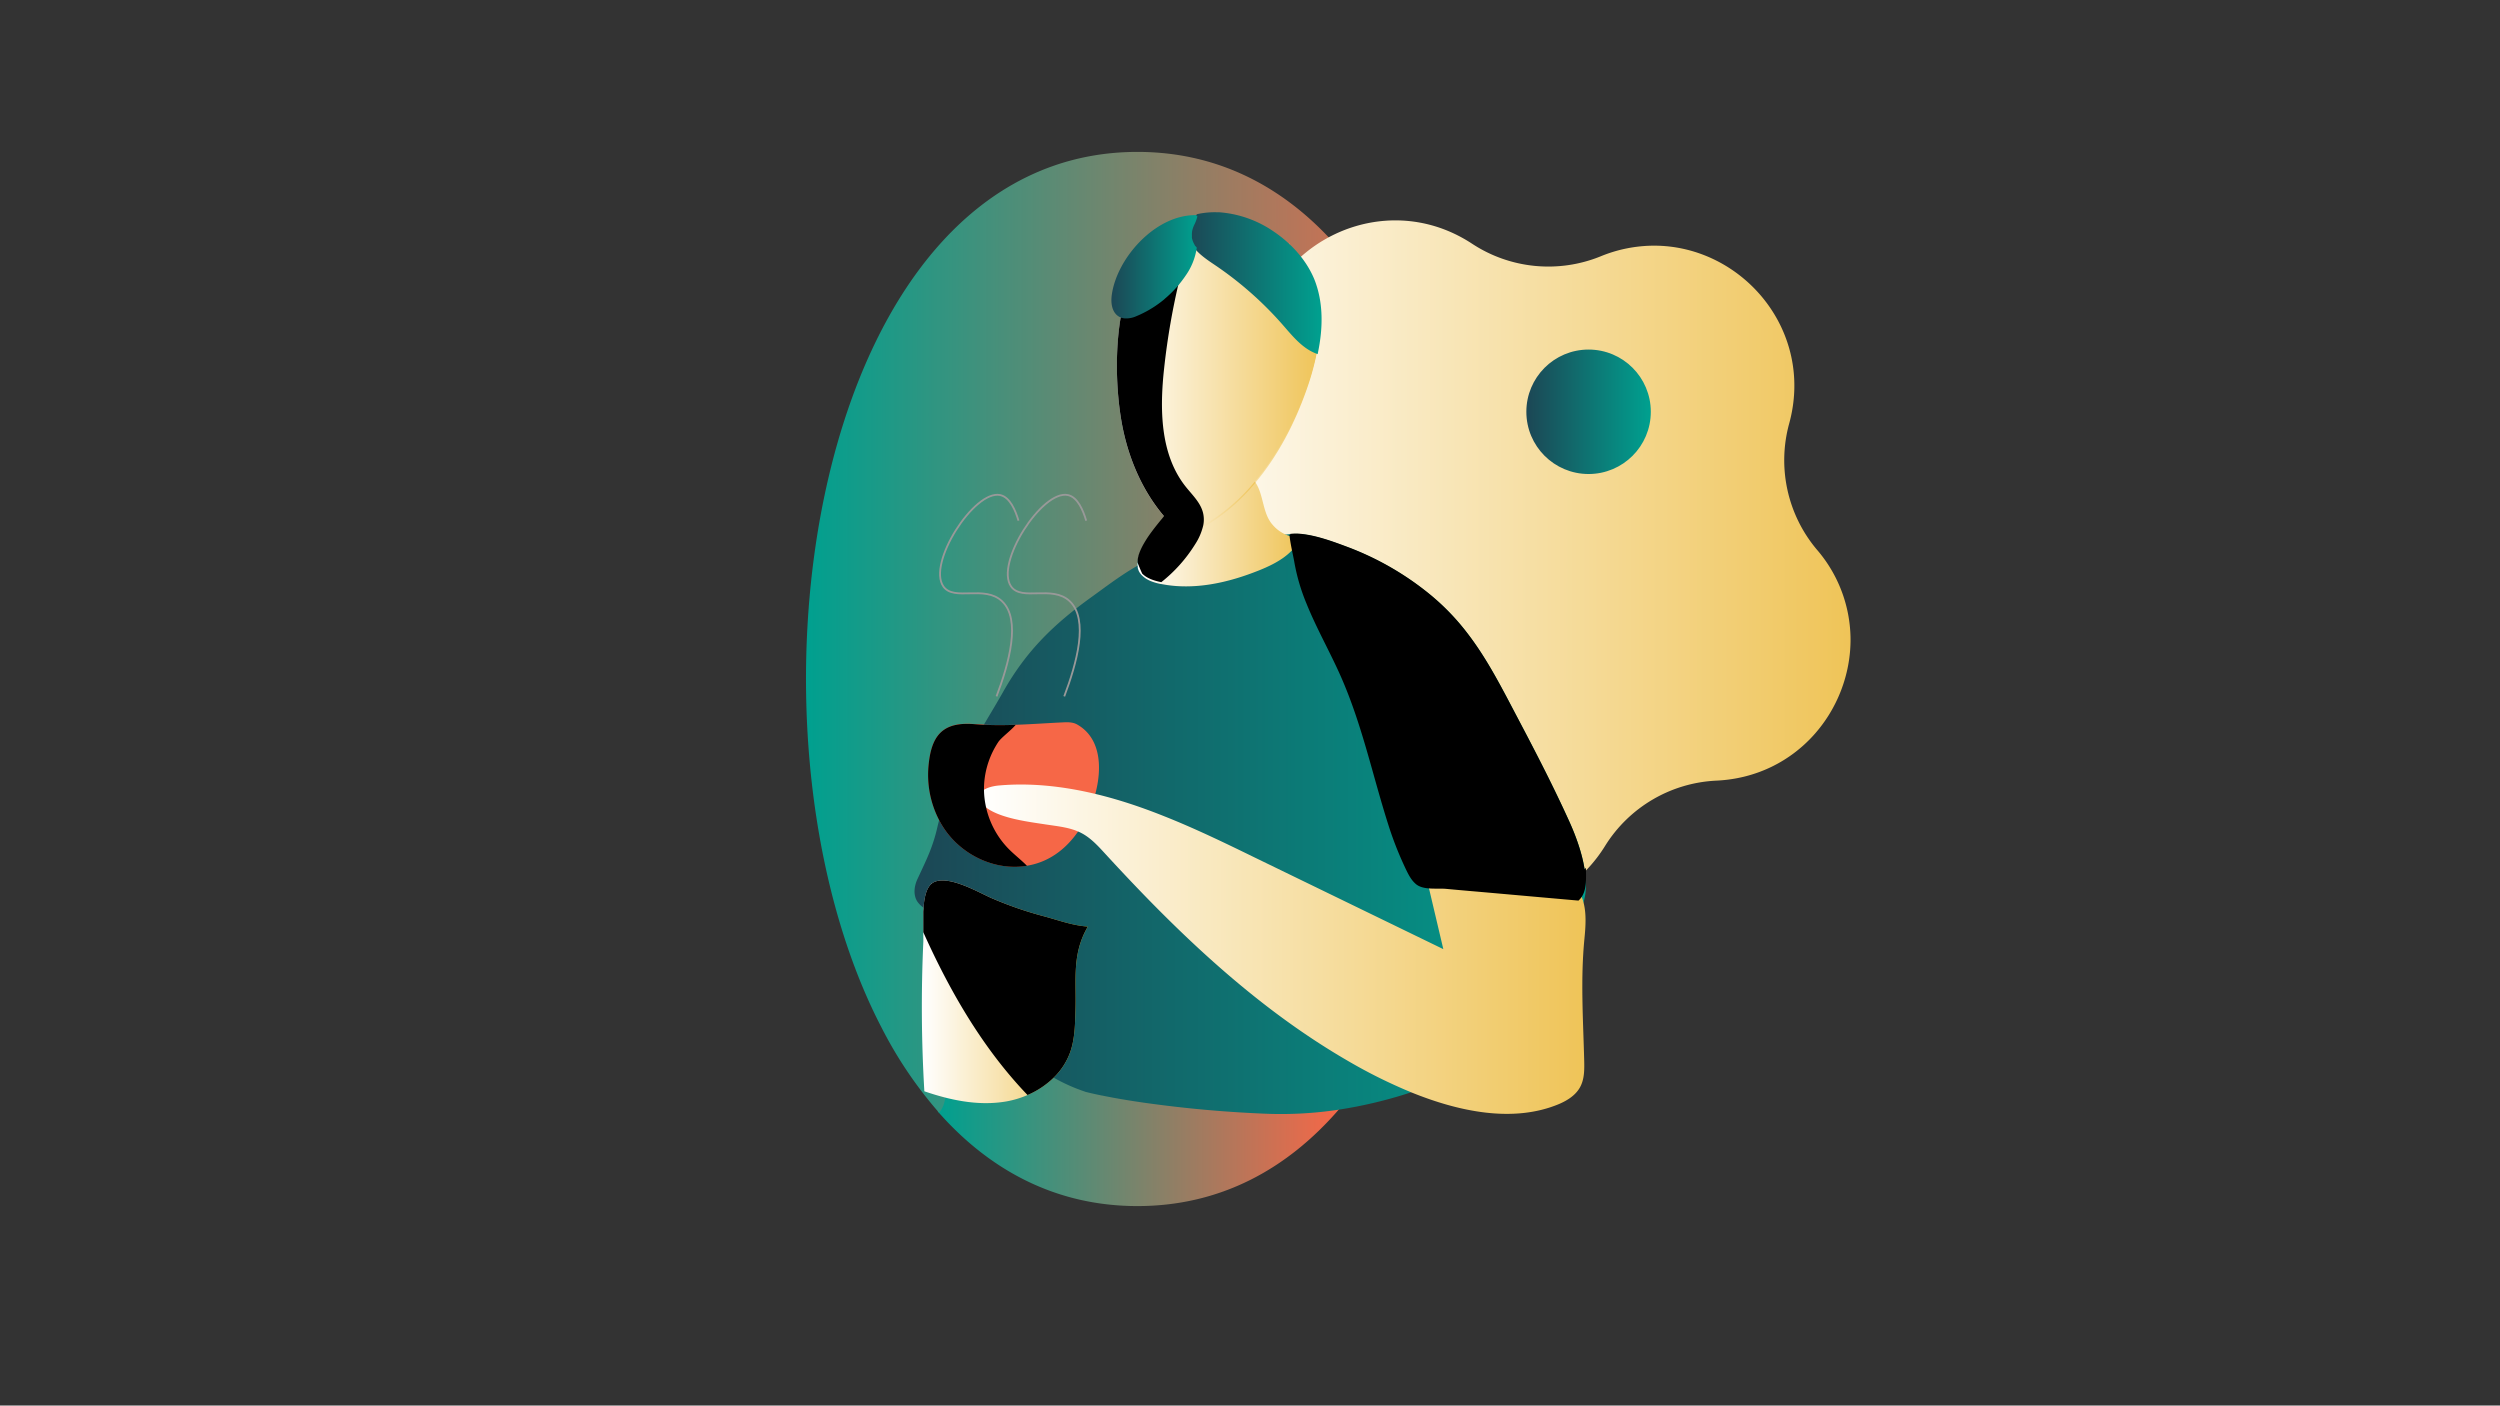 <svg xmlns="http://www.w3.org/2000/svg" xmlns:xlink="http://www.w3.org/1999/xlink" viewBox="0 0 1366 768"><rect x="0" y="0" width="1366" height="768" fill="#333333" stroke="none"/><defs><linearGradient id="linear-gradient" x1="504.19" y1="541.93" x2="593.5" y2="541.93" gradientUnits="userSpaceOnUse"><stop offset="0" stop-color="#00a08f"/><stop offset="1" stop-color="#f66747"/></linearGradient><linearGradient id="linear-gradient-2" x1="503.69" y1="541.93" x2="594.31" y2="541.93" xlink:href="#linear-gradient"/><linearGradient id="linear-gradient-3" x1="513.05" y1="623.35" x2="731.17" y2="623.35" xlink:href="#linear-gradient"/><linearGradient id="linear-gradient-4" x1="512.38" y1="623.28" x2="732.43" y2="623.28" xlink:href="#linear-gradient"/><linearGradient id="linear-gradient-5" x1="440.9" y1="345.38" x2="801.51" y2="345.38" xlink:href="#linear-gradient"/><linearGradient id="linear-gradient-6" x1="440.4" y1="345.51" x2="802.09" y2="345.51" xlink:href="#linear-gradient"/><linearGradient id="linear-gradient-7" x1="621.99" y1="306.18" x2="623.1" y2="306.18" xlink:href="#linear-gradient"/><linearGradient id="linear-gradient-8" x1="621.49" y1="306.13" x2="623.57" y2="306.13" xlink:href="#linear-gradient"/><linearGradient id="linear-gradient-9" x1="507.62" y1="422.03" x2="537.82" y2="422.03" xlink:href="#linear-gradient"/><linearGradient id="linear-gradient-10" x1="507.12" y1="422.46" x2="538.68" y2="422.46" xlink:href="#linear-gradient"/><linearGradient id="linear-gradient-11" x1="629.81" y1="298.46" x2="1010.64" y2="298.46" gradientUnits="userSpaceOnUse"><stop offset="0" stop-color="#fff"/><stop offset="1" stop-color="#efc458"/></linearGradient><linearGradient id="linear-gradient-12" x1="629.26" y1="298.72" x2="1011.14" y2="298.72" xlink:href="#linear-gradient-11"/><linearGradient id="linear-gradient-13" x1="640.49" y1="217.06" x2="720.6" y2="217.06" xlink:href="#linear-gradient-11"/><linearGradient id="linear-gradient-14" x1="639.86" y1="216.94" x2="721.1" y2="216.94" xlink:href="#linear-gradient-11"/><linearGradient id="linear-gradient-15" x1="629.18" y1="395.07" x2="865.46" y2="395.07" xlink:href="#linear-gradient-11"/><linearGradient id="linear-gradient-16" x1="628.68" y1="395.07" x2="865.99" y2="395.07" xlink:href="#linear-gradient-11"/><linearGradient id="linear-gradient-17" x1="500.2" y1="450.15" x2="866.03" y2="450.15" gradientUnits="userSpaceOnUse"><stop offset="0" stop-color="#1c4755"/><stop offset="1" stop-color="#00a08f"/></linearGradient><linearGradient id="linear-gradient-18" x1="499.7" y1="450.15" x2="866.53" y2="450.15" xlink:href="#linear-gradient-17"/><linearGradient id="linear-gradient-19" x1="505.1" y1="534.89" x2="593.5" y2="534.89" xlink:href="#linear-gradient-17"/><linearGradient id="linear-gradient-20" x1="504.58" y1="534.96" x2="594.31" y2="534.96" xlink:href="#linear-gradient-17"/><linearGradient id="linear-gradient-21" x1="622.06" y1="306.26" x2="709.75" y2="306.26" xlink:href="#linear-gradient-17"/><linearGradient id="linear-gradient-22" x1="621.53" y1="306.25" x2="710.54" y2="306.25" xlink:href="#linear-gradient-17"/><linearGradient id="linear-gradient-23" x1="621.99" y1="291.79" x2="709.75" y2="291.79" xlink:href="#linear-gradient-11"/><linearGradient id="linear-gradient-24" x1="621.49" y1="291.63" x2="710.54" y2="291.63" xlink:href="#linear-gradient-11"/><linearGradient id="linear-gradient-25" x1="636.57" y1="274.97" x2="685.36" y2="274.97" xlink:href="#linear-gradient-11"/><linearGradient id="linear-gradient-26" x1="635.93" y1="274.97" x2="685.99" y2="274.97" xlink:href="#linear-gradient-11"/><linearGradient id="linear-gradient-27" x1="610.69" y1="204.03" x2="720.6" y2="204.03" xlink:href="#linear-gradient-11"/><linearGradient id="linear-gradient-28" x1="610.19" y1="204.03" x2="721.1" y2="204.03" xlink:href="#linear-gradient-11"/><linearGradient id="linear-gradient-29" x1="504.19" y1="541.93" x2="593.5" y2="541.93" xlink:href="#linear-gradient-11"/><linearGradient id="linear-gradient-30" x1="503.69" y1="541.93" x2="594.31" y2="541.93" xlink:href="#linear-gradient-11"/><linearGradient id="linear-gradient-31" x1="535.42" y1="518.6" x2="865.85" y2="518.6" xlink:href="#linear-gradient-11"/><linearGradient id="linear-gradient-32" x1="534.92" y1="518.6" x2="866.35" y2="518.6" xlink:href="#linear-gradient-11"/><linearGradient id="linear-gradient-33" x1="649.77" y1="154.63" x2="721.6" y2="154.63" xlink:href="#linear-gradient-17"/><linearGradient id="linear-gradient-34" x1="649.27" y1="154.71" x2="722.1" y2="154.71" xlink:href="#linear-gradient-17"/><linearGradient id="linear-gradient-35" x1="607.78" y1="145.76" x2="653.79" y2="145.76" xlink:href="#linear-gradient-17"/><linearGradient id="linear-gradient-36" x1="607.28" y1="145.76" x2="654.38" y2="145.76" xlink:href="#linear-gradient-17"/><linearGradient id="linear-gradient-37" x1="834.5" y1="225" x2="901.5" y2="225" xlink:href="#linear-gradient-17"/><linearGradient id="linear-gradient-38" x1="834" y1="225" x2="902" y2="225" xlink:href="#linear-gradient-17"/></defs><title>c</title><g style="isolation:isolate"><g id="Layer_12" data-name="Layer 12"><path d="M593.5,506.78c-8.29-.75-15.58-3.53-23.63-5.68a202.73,202.73,0,0,1-28.11-9.76c-3.37-1.46-9-4.5-14.77-6.8-6.17-2.46-12.54-4.07-16.58-2a6,6,0,0,0-1.71,1.31c-2.24,2.43-3.21,6.89-3.6,11.79,0,.57-.08,1.14-.11,1.72s-.05,1-.06,1.47,0,.76,0,1.14,0,.72,0,1.08v.23c0,1.15,0,2.29,0,3.4,0,.48,0,.95,0,1.41l0,1.21c0,.67,0,1.31,0,1.94h0a.75.75,0,0,0,0,.15c0,.42,0,.83,0,1.23,0,1.6,0,3,0,4.15a778.93,778.93,0,0,0,.55,81.15c3.48,1.19,7,2.27,10.59,3.2,11.12,2.88,22.62,4.21,33.86,2.18a51.17,51.17,0,0,0,11.58-3.56,46.57,46.57,0,0,0,14.08-9.53,36,36,0,0,0,8.57-13.31c2.65-7.4,2.69-15.43,2.93-23.28C587.64,535.49,585.17,521.61,593.5,506.78Z" stroke-miterlimit="10" fill="url(#linear-gradient)" stroke="url(#linear-gradient-2)"/><path d="M731.17,605.88C703,638.47,666.45,658.5,621.5,658.5c-44.3,0-80.45-19.46-108.45-51.23,1.93-2.21,2.65-5.19,3.08-8.16,11.12,2.88,22.62,4.21,33.86,2.18a51.17,51.17,0,0,0,11.58-3.56,46.57,46.57,0,0,0,14.08-9.53A95.67,95.67,0,0,0,593,596l.33.09.31.08.11,0,.58.15.24.06.48.12h0l1.79.42c.8.19,1.74.39,2.8.62l2.38.5.12,0c1.39.28,2.94.59,4.64.91l2.18.41.84.15,1.75.31.9.16,1.33.22.45.08,3.35.55q3.46.55,7.4,1.12a663.57,663.57,0,0,0,66.17,6A210,210,0,0,0,731.17,605.88Z" stroke-miterlimit="10" fill="url(#linear-gradient-3)" stroke="url(#linear-gradient-4)"/><path d="M801.51,346.47a127,127,0,0,0-21.14-21.8,159.74,159.74,0,0,0-44.45-25.4c-7.95-3-16.94-6.29-25.45-7.07a27,27,0,0,0-4.58,0l-.53,0-.29,0-1.38.16h0l-1.42.22c-.52-.23-1-.48-1.52-.75l-.73-.43c-.23-.14-.46-.28-.68-.43q-.72-.48-1.41-1c-.22-.17-.44-.35-.65-.54a20.52,20.52,0,0,1-1.89-1.84c-.16-.19-.33-.37-.48-.56-.34-.4-.66-.82-1-1.25l-.09-.13c-.16-.22-.31-.45-.45-.68q-.45-.72-.84-1.47c-3.2-6.25-3.28-14.41-7.17-19.84,12.47-14.81,21.74-32.72,28.17-51.07a140.54,140.54,0,0,0,5.06-17.8c2.85-13.63,3.12-27.63-2.21-40.29-.42-1-.87-2-1.36-2.93-.12-.26-.26-.52-.39-.77s-.4-.77-.61-1.14-.54-.95-.82-1.42-.48-.79-.73-1.18a54.77,54.77,0,0,0-3.26-4.61c-.53-.67-1.07-1.33-1.63-2-.23-.28-.47-.56-.73-.83s-.64-.72-1-1.07-.57-.61-.87-.91a.12.12,0,0,0,0-.05c-.28-.3-.57-.59-.87-.88-1-1-2.11-2-3.21-3-.49-.42-1-.84-1.49-1.24,0,0,0,0-.07-.06-.54-.44-1.08-.87-1.63-1.28s-.94-.72-1.42-1.06l-.43-.31c-.55-.39-1.11-.78-1.67-1.15a59.77,59.77,0,0,0-27.74-10.11,43.58,43.58,0,0,0-12.44.66q-.43.08-.87.18c-.37.08-.75.17-1.12.27v1a14.14,14.14,0,0,0-3.12,6.69,11.12,11.12,0,0,0,.7,5.77c-.8,2.57-1.56,5.16-2.29,7.75h0q-2.55,3.69-4.72,7.57a80.1,80.1,0,0,0-5.84,13.05,59,59,0,0,1-18,11.71,13.06,13.06,0,0,1-5.94,1.17c-3.23,19.3-2.29,39.79.12,54.88,2.79,17.53,9.27,34.74,19.84,48.91,1.22,1.65,2.51,3.26,3.85,4.82-.15.18-.29.37-.43.55l-.34.44-.61.78c-.58.73-1.24,1.54-2,2.42l-.89,1.11-.92,1.17-.94,1.22c-.48.63-1,1.27-1.43,1.92-.73,1-1.45,2-2.13,3.1-.22.32-.42.64-.62,1s-.57.92-.83,1.38c-.41.7-.79,1.41-1.15,2.11-.23.46-.45.92-.65,1.38s-.41.94-.58,1.4a15.18,15.18,0,0,0-1.11,5.24,8.77,8.77,0,0,0,.07,1.15l-1.65.94-1.39.82,0,0-1.84,1.14c-.88.55-1.74,1.1-2.61,1.67-.62.4-1.24.81-1.85,1.24a2.2,2.2,0,0,0-.32.21c-.53.35-1.06.71-1.58,1.08-3.68,2.54-7.28,5.19-10.87,7.8l-3.07,2.23c-20.71,14.9-35.45,29.22-48,51.25-3.58,6.3-7.34,12.51-11,18.74q-2.62-.11-5.28-.33c-7.57-.63-13,.42-16.8,3.23-4.75,3.5-7,9.73-7.88,18.86a53.27,53.27,0,0,0,5.82,29.77c-.17.6-.33,1.21-.48,1.82s-.37,1.49-.54,2.24c-.22,1-.45,1.91-.69,2.83l-.24.9c-.24.9-.5,1.77-.76,2.63l-.21.68q-.18.6-.39,1.2c-.13.41-.27.82-.41,1.22-.49,1.43-1,2.82-1.56,4.2-1.9,4.73-4.1,9.28-6.63,14.7-1.75,3.75-2.37,8.42-.09,11.88a12,12,0,0,0,3.42,3.27c0,.57-.08,1.14-.11,1.72s-.05,1-.06,1.47,0,.76,0,1.14,0,.72,0,1.08v.23c0,1.14,0,2.28,0,3.4,0,.48,0,.95,0,1.41l0,1.21c0,.67,0,1.31,0,1.94h0a.75.75,0,0,0,0,.15c0,.42,0,.83,0,1.23,0,1.6,0,3,0,4.15a778.93,778.93,0,0,0,.55,81.15c3.48,1.19,7,2.27,10.59,3.2-.43,3-1.15,5.95-3.08,8.16a227,227,0,0,1-30.8-45.67C397.07,397.72,443.49,83.5,621.5,83.5,735,83.5,795.05,211.35,801.51,346.47Z" stroke-miterlimit="10" fill="url(#linear-gradient-5)" stroke="url(#linear-gradient-6)"/><path d="M623.1,303a15.3,15.3,0,0,0-1.1,5.26,10.55,10.55,0,0,0,.06,1.13,8.77,8.77,0,0,1-.07-1.15A15.18,15.18,0,0,1,623.1,303Z" stroke-miterlimit="10" fill="url(#linear-gradient-7)" stroke="url(#linear-gradient-8)"/><path d="M537.82,396.52c-9.75,16.41-19.16,32.94-24.14,51.53a53.27,53.27,0,0,1-5.82-29.77c.86-9.13,3.13-15.36,7.88-18.86,3.82-2.81,9.23-3.86,16.8-3.23Q535.19,396.42,537.82,396.52Z" stroke-miterlimit="10" fill="url(#linear-gradient-9)" stroke="url(#linear-gradient-10)"/><path d="M1010.64,349.44c0,38.2-29,74.54-72.85,76.6A76.3,76.3,0,0,0,876.56,462a78.41,78.41,0,0,1-10.51,13.45c-.19.2-.38.4-.59.6-1.38-9.57-5-19.36-8.35-26.7-8.61-19.07-18.22-37.67-28-56.17-9-17-16.8-32.6-27.62-46.7a127,127,0,0,0-21.14-21.8,159.74,159.74,0,0,0-44.45-25.4c-7.95-3-16.94-6.29-25.45-7.07a27.8,27.8,0,0,0-5.4.05c-1,.1-1.9.23-2.84.39a20.15,20.15,0,0,0,3,1.08c.24,1.82.61,3.92,1,5.9-4.71,5.33-11.64,8.81-18.39,11.52-16.86,6.79-35.41,11-53.24,7.47a29.9,29.9,0,0,1-4.78-1.29,74.17,74.17,0,0,1,10.68-30l.64.65a25.35,25.35,0,0,0,2,1.84h0a7.88,7.88,0,0,0,3.65,1.74h0c2.26.34,4.47-.66,6.5-1.71a105.62,105.62,0,0,0,32-26.15c12.47-14.81,21.74-32.72,28.17-51.07a140.54,140.54,0,0,0,5.06-17.8c2.85-13.63,3.12-27.63-2.21-40.29a52.8,52.8,0,0,0-7.17-12c24.09-23.1,62.71-30.16,95-8.92a76.32,76.32,0,0,0,70.67,6.9,76.6,76.6,0,0,1,29-5.79c47.53,0,87.25,45.75,73.33,96.6a76.29,76.29,0,0,0,15.27,69.35A75.08,75.08,0,0,1,1010.64,349.44Z" stroke-miterlimit="10" fill="url(#linear-gradient-11)" stroke="url(#linear-gradient-12)"/><path d="M641.13,288l-.64-.65a76.82,76.82,0,0,1,17.34-19.4,76.33,76.33,0,0,0,28.61-59.55c0-1.84-.07-3.68-.2-5.53S686,198.91,686,197a74.77,74.77,0,0,1,23.18-54.48,52.8,52.8,0,0,1,7.17,12c5.33,12.66,5.06,26.66,2.21,40.29a140.54,140.54,0,0,1-5.06,17.8c-6.43,18.35-15.7,36.26-28.17,51.07a105.62,105.62,0,0,1-32,26.15c-2,1-4.24,2-6.5,1.71h0a7.88,7.88,0,0,1-3.65-1.74h0A25.35,25.35,0,0,1,641.13,288Z" stroke-miterlimit="10" fill="url(#linear-gradient-13)" stroke="url(#linear-gradient-14)"/><path d="M865.46,476a74.15,74.15,0,0,1-19.55,14.1,76.3,76.3,0,0,1-34,7.9,78.41,78.41,0,0,1-18.06-2.11,75.13,75.13,0,0,1-53.51-47.25,76.25,76.25,0,0,0-53.12-47.12c-37-9.14-58.08-41.52-58.08-74.45a76.62,76.62,0,0,1,.63-9.79,29.9,29.9,0,0,0,4.78,1.29c17.83,3.51,36.38-.68,53.24-7.47,6.75-2.71,13.68-6.19,18.39-11.52-.39-2-.76-4.08-1-5.9a20.15,20.15,0,0,1-3-1.08c.94-.16,1.89-.29,2.84-.39a27.8,27.8,0,0,1,5.4-.05c8.51.78,17.5,4.1,25.45,7.07a159.74,159.74,0,0,1,44.45,25.4,127,127,0,0,1,21.14,21.8c10.82,14.1,18.67,29.72,27.62,46.7,9.76,18.5,19.37,37.1,28,56.17C860.42,456.68,864.08,466.47,865.46,476Z" stroke-miterlimit="10" fill="url(#linear-gradient-15)" stroke="url(#linear-gradient-16)"/></g><g id="Layer_5" data-name="Layer 5"><path d="M864.73,493.07a17.56,17.56,0,0,0-5.84-9.42l-.71-.53c-5.15-3.69-12-3.95-18.45-4q-29.82-.17-59.62,1,4.65,19.71,9.29,39.42L685,468.82c-16.07-7.81-32.2-15.64-48.77-22.27-8.45-3.39-17-6.46-25.75-9.05-20.78-6.17-42.88-9.77-64.58-7.86-8.31.74-15.28,5.17-6.36,11.49,8,5.64,22.56,7.38,32,8.83,6.72,1,13.72,1.64,19.72,4.84,5.08,2.7,9.05,7.05,12.93,11.29,9.86,10.76,19.92,21.38,30.26,31.72,31.07,31.09,64.64,59.63,102.59,81.58a278.74,278.74,0,0,0,34.07,16.9,244.84,244.84,0,0,1-40,9.59,210,210,0,0,1-40,2.14A663.57,663.57,0,0,1,625,602q-3.93-.57-7.4-1.12l-3.35-.55-.45-.08-1.33-.22-.9-.16-1.75-.31-.84-.15L606.8,599c-1.7-.32-3.25-.63-4.64-.91l-.12,0-2.38-.5c-1.06-.23-2-.43-2.8-.62l-1.79-.42h0l-.48-.12-.24-.06-.58-.15-.11,0-.31-.08L593,596a95.67,95.67,0,0,1-17.35-7.8,36,36,0,0,0,8.57-13.31c2.65-7.4,2.69-15.43,2.93-23.28.49-16.12-2-30,6.35-44.83-8.29-.75-15.58-3.53-23.63-5.68a202.73,202.73,0,0,1-28.11-9.76c-3.37-1.46-9-4.5-14.77-6.8-6.17-2.46-12.54-4.07-16.58-2a6,6,0,0,0-1.71,1.31c-2.24,2.43-3.21,6.89-3.6,11.79a12,12,0,0,1-3.42-3.27c-2.28-3.46-1.66-8.13.09-11.88,2.53-5.42,4.73-10,6.63-14.7.55-1.38,1.07-2.77,1.56-4.2.14-.4.28-.81.41-1.22s.27-.8.39-1.2l.21-.68c.26-.86.52-1.73.76-2.63l.24-.9c.24-.92.47-1.86.69-2.83.17-.75.35-1.5.54-2.24s.31-1.22.48-1.82c5-18.59,14.39-35.12,24.14-51.53,3.7-6.23,7.46-12.44,11-18.74,12.53-22,27.27-36.35,48-51.25l3.07-2.23c3.59-2.61,7.19-5.26,10.87-7.8.52-.37,1.05-.73,1.58-1.08a2.2,2.2,0,0,1,.32-.21c.61-.42,1.23-.83,1.85-1.24.87-.57,1.73-1.12,2.61-1.67l1.84-1.14,0,0,1.39-.82,1.65-.94c0,.14,0,.28.06.42a.93.93,0,0,0,0,.23c0,.13.05.25.08.37s.09.33.14.49a2.31,2.31,0,0,0,.1.28,5.49,5.49,0,0,0,.48,1.05,4.76,4.76,0,0,0,.32.51,3.46,3.46,0,0,0,.22.31,2.35,2.35,0,0,0,.19.25,9.26,9.26,0,0,0,.8.86,12.78,12.78,0,0,0,3.19,2.25l.4.2.65.29c.35.16.71.3,1.08.43s.78.28,1.18.4.93.28,1.4.4.67.16,1,.24l1,.21h0l.21,0c17.83,3.51,36.38-.68,53.24-7.47,1.15-.46,2.31-.95,3.46-1.46l1.12-.52q2.34-1.07,4.58-2.34c.26-.14.53-.29.79-.46.79-.46,1.57-.95,2.33-1.47.38-.25.75-.51,1.12-.78h0c.36-.27.72-.54,1.07-.82l1-.81.05-.05c.34-.29.68-.59,1-.9s.58-.54.86-.83l.18-.18c.28-.29.55-.59.82-.89s.57-.65.83-1c.14-.16.27-.34.4-.51a22.24,22.24,0,0,0,2.31-3.74c-.39,0-.77,0-1.15-.07s-.66-.06-1-.11c-.5-.07-1-.16-1.49-.27a6.23,6.23,0,0,1-.62-.15,18.5,18.5,0,0,1-1.79-.55L703,293l-.73-.32,1.42-.22h0l1.38-.16.29,0,.53,0a27,27,0,0,1,4.58,0c8.51.78,17.5,4.1,25.45,7.07a159.74,159.74,0,0,1,44.45,25.4,127,127,0,0,1,21.14,21.8c10.82,14.1,18.67,29.72,27.62,46.7,9.76,18.5,19.37,37.1,28,56.17,3.31,7.34,7,17.13,8.35,26.7a53,53,0,0,1,.55,6.21A33.88,33.88,0,0,1,864.73,493.07Z" stroke-miterlimit="10" fill="url(#linear-gradient-17)" stroke="url(#linear-gradient-18)"/><path d="M593.5,506.78c-8.33,14.83-5.86,28.71-6.35,44.83-.24,7.85-.28,15.88-2.93,23.28a36,36,0,0,1-8.57,13.31c-.61-.37-1.21-.75-1.79-1.14-10.91-7.29-5.43-15.16-2.83-26.41a80.45,80.45,0,0,0-.14-36.62c-4.29-1-8.58-2-12.88-3-13-3-11-4-20-8-4.18-1.86-8.25-3.82-12.26-5.87-6.14-3.13-12.15-6.47-18.21-10-.81-.48-1.64-1-2.43-1.5.39-4.9,1.36-9.36,3.6-11.79a6,6,0,0,1,1.71-1.31c4-2,10.41-.44,16.58,2,5.79,2.3,11.4,5.34,14.77,6.8a202.73,202.73,0,0,0,28.11,9.76C577.92,503.25,585.21,506,593.5,506.78Z" stroke-miterlimit="10" fill="url(#linear-gradient-19)" stroke="url(#linear-gradient-20)"/><path d="M702.23,292.64a19.52,19.52,0,0,0,7.52,1.75c-4.14,8.45-13.18,13.24-21.92,16.75-16.86,6.79-35.41,11-53.24,7.47a25.94,25.94,0,0,1-6.91-2.21,12.35,12.35,0,0,1-4-3.11,7.34,7.34,0,0,1-1.63-3.91c1.21-.67,2.43-1.32,3.67-1.93a62.27,62.27,0,0,1,19.56-6.23c13.49-1.8,27-3.41,40.53-5.06C691.46,295.47,696.79,293.58,702.23,292.64Z" stroke-miterlimit="10" fill="url(#linear-gradient-21)" stroke="url(#linear-gradient-22)"/></g><g id="Layer_11" data-name="Layer 11"><path d="M597.87,434.12c-.43,1.58-.92,3.11-1.44,4.57a67.23,67.23,0,0,1-7.52,15c-6.7,9.85-16.25,17.27-28.84,19-.52.08-1.06.15-1.6.2-15.6,1.58-31.58-6.08-40.91-18.67a45.91,45.91,0,0,1-3.88-6.2,53.27,53.27,0,0,1-5.82-29.77c.86-9.13,3.13-15.36,7.88-18.86,3.82-2.81,9.23-3.86,16.8-3.23q2.65.22,5.28.33c5.38.26,10.71.24,16,.07,8.9-.26,17.79-.93,26.85-1.35,2.58-.13,5.31-.21,7.57,1.05C601.6,403.78,601.57,420.75,597.87,434.12Z" fill="#f66747" stroke="#f66747" stroke-miterlimit="10"/></g><g id="Layer_4" data-name="Layer 4"><path d="M709.75,294.39a22.24,22.24,0,0,1-2.31,3.74l-.4.51c-.26.34-.54.67-.83,1s-.54.6-.82.89l-.18.18c-.28.28-.56.56-.86.83s-.66.61-1,.9l-.05.05-1,.81-1.07.82h0c-.37.27-.74.53-1.12.78-.76.52-1.54,1-2.33,1.47l-.79.46q-2.24,1.28-4.58,2.34l-1.12.52c-1.15.51-2.31,1-3.46,1.46-16.86,6.79-35.41,11-53.24,7.47l-.21,0h0l-1-.21c-.34-.08-.67-.15-1-.24s-.94-.25-1.4-.4-.79-.26-1.18-.4-.73-.27-1.08-.43-.71-.31-1.05-.49a12.78,12.78,0,0,1-3.19-2.25,9.26,9.26,0,0,1-.8-.86,5.34,5.34,0,0,1-.41-.56,3.94,3.94,0,0,1-.32-.51,5.49,5.49,0,0,1-.48-1.05c0-.09-.07-.19-.1-.28s-.1-.32-.14-.49-.06-.25-.08-.37a.93.93,0,0,1,0-.23c0-.14,0-.28-.06-.42a8.77,8.77,0,0,1-.07-1.15A15.18,15.18,0,0,1,623.1,303c.17-.46.37-.93.58-1.4s.42-.92.65-1.38c.36-.7.74-1.41,1.15-2.11.27-.46.54-.92.83-1.38s.4-.64.62-1c.68-1.05,1.4-2.09,2.13-3.1l1.43-1.92.94-1.22.92-1.17.89-1.11c.71-.88,1.37-1.69,2-2.42l.61-.78.34-.44c.14-.18.28-.37.43-.55q1.41,1.65,2.91,3.23c.32.34.64.68,1,1l0,0,.64.65a25.35,25.35,0,0,0,2,1.84h0a7.88,7.88,0,0,0,3.65,1.74h0c2.26.34,4.47-.66,6.5-1.71,1.23-.64,2.44-1.3,3.63-2a107,107,0,0,0,28.41-24.16c3.89,5.43,4,13.59,7.17,19.84q.39.75.84,1.47c.14.23.29.46.45.68l.09.13c.3.43.62.85,1,1.25.15.19.31.37.48.56a20.52,20.52,0,0,0,1.89,1.84c.21.19.43.37.65.54q.69.54,1.41,1l.68.43.73.43c.5.27,1,.52,1.52.75l.73.32.75.28a18.5,18.5,0,0,0,1.79.55,6.23,6.23,0,0,0,.62.15c.49.11,1,.2,1.49.27.33.05.66.09,1,.11S709.37,294.38,709.75,294.39Z" stroke-miterlimit="10" fill="url(#linear-gradient-23)" stroke="url(#linear-gradient-24)"/><path d="M685.36,263.7a105.62,105.62,0,0,1-32,26.15c-2,1-4.25,2-6.51,1.71a7.88,7.88,0,0,1-3.65-1.74h0a25.35,25.35,0,0,1-2-1.84q-2.39-2.39-4.56-4.93a92.44,92.44,0,0,1,10.63-11.74c.55-.5,1.11-1,1.68-1.48A53.05,53.05,0,0,1,665,260.12c5.76-2.14,12.72-2.93,17.64.75A12.92,12.92,0,0,1,685.36,263.7Z" stroke-miterlimit="10" fill="url(#linear-gradient-25)" stroke="url(#linear-gradient-26)"/></g><g id="Layer_3" data-name="Layer 3"><path d="M718.59,193.83a140.54,140.54,0,0,1-5.06,17.8c-6.43,18.35-15.7,36.26-28.17,51.07A107,107,0,0,1,657,286.86c-1.19.69-2.4,1.35-3.63,2-2,1-4.24,2-6.5,1.71h0a7.88,7.88,0,0,1-3.65-1.74h0a25.35,25.35,0,0,1-2-1.84l-.64-.65,0,0c-.33-.33-.65-.67-1-1q-1.5-1.57-2.91-3.23c-1.34-1.56-2.63-3.17-3.85-4.82-10.57-14.17-17.05-31.38-19.84-48.91-2.41-15.09-3.35-35.58-.12-54.88a13.06,13.06,0,0,0,5.94-1.17,59,59,0,0,0,18-11.71,59.77,59.77,0,0,0,7.37-8.36c.45-.61.88-1.22,1.3-1.85a34.44,34.44,0,0,0,6-14.87c-.14-.19-.28-.39-.4-.59a13.45,13.45,0,0,1-1.41-2.71,11.12,11.12,0,0,1-.7-5.77,14.14,14.14,0,0,1,3.12-6.69v-1c.37-.1.75-.19,1.12-.27s.58-.13.87-.18a43.58,43.58,0,0,1,12.44-.66,59.77,59.77,0,0,1,27.74,10.11c.56.38,1.12.76,1.67,1.15l.43.31,1.42,1.06c.55.42,1.1.84,1.63,1.28,0,0,0,0,.07.06.5.41,1,.82,1.49,1.24,1.1,1,2.18,1.94,3.21,3,.3.29.59.58.87.88a.12.12,0,0,1,0,.05l.87.91c.33.35.66.7,1,1.07s.49.55.73.83c.56.64,1.1,1.3,1.63,2a54.77,54.77,0,0,1,3.26,4.61c.25.39.49.78.73,1.18s.55.94.82,1.42.41.75.61,1.14.27.51.39.77c.49,1,.94,1.94,1.36,2.93C721.71,166.2,721.44,180.2,718.59,193.83Z" stroke-miterlimit="10" fill="url(#linear-gradient-27)" stroke="url(#linear-gradient-28)"/></g><g id="Layer_7" data-name="Layer 7"><path d="M587.15,551.61c-.24,7.85-.28,15.88-2.93,23.28a36,36,0,0,1-8.57,13.31,46.57,46.57,0,0,1-14.08,9.53A51.17,51.17,0,0,1,550,601.29c-11.24,2-22.74.7-33.86-2.18-3.58-.93-7.11-2-10.59-3.2a778.93,778.93,0,0,1-.55-81.15c.05-1.13,0-2.55,0-4.15,0-.4,0-.81,0-1.23a.75.75,0,0,1,0-.15h0c0-.63,0-1.27,0-1.94l0-1.21c0-.46,0-.93,0-1.41,0-1.11,0-2.25,0-3.4V501c0-.36,0-.72,0-1.08s0-.76,0-1.14,0-1,.06-1.47.07-1.15.11-1.72c.39-4.9,1.36-9.36,3.6-11.79a6,6,0,0,1,1.71-1.31c4-2,10.41-.44,16.58,2,5.79,2.3,11.4,5.34,14.77,6.8a202.73,202.73,0,0,0,28.11,9.76c8,2.15,15.34,4.93,23.63,5.68C585.17,521.61,587.64,535.49,587.15,551.61Z" stroke-miterlimit="10" fill="url(#linear-gradient-29)" stroke="url(#linear-gradient-30)"/></g><g id="Layer_6" data-name="Layer 6"><path d="M865.22,513.08c-2.15,22-.68,44.12-.12,66.24.12,4.92.19,10.11-2.17,14.44s-6.73,7.06-11.22,9c-24.71,10.39-54.3,4.26-80.56-6.43a278.74,278.74,0,0,1-34.07-16.9c-38-21.95-71.52-50.49-102.59-81.58-10.34-10.34-20.4-21-30.26-31.72-3.88-4.24-7.85-8.59-12.93-11.29-6-3.2-13-3.81-19.72-4.84-9.44-1.45-24-3.19-32-8.83-8.92-6.32-2-10.75,6.36-11.49,21.7-1.91,43.8,1.69,64.58,7.86,8.73,2.59,17.3,5.66,25.75,9.05C652.84,453.18,669,461,685,468.82l104.36,50.7q-4.65-19.71-9.29-39.42,29.79-1.12,59.62-1c6.4,0,13.3.29,18.45,4l.71.53a17.56,17.56,0,0,1,5.84,9.42C866.41,499.24,865.86,506.55,865.22,513.08Z" stroke-miterlimit="10" fill="url(#linear-gradient-31)" stroke="url(#linear-gradient-32)"/></g><g id="Layer_18" data-name="Layer 18"><path d="M866.11,478c0,1.38,0,2.82-.1,4.23-.26,3.55-1.15,7-3.71,9.34l-16.39-1.45-32.22-2.86c-7.82-.69-15.65-1.34-23.47-2.08-4.81-.45-12.18.77-16.11-2.39-2.44-2-3.93-4.83-5.29-7.65a186,186,0,0,1-9.56-24c-8.8-27.48-14.37-54.92-26.1-81.56-5.93-13.45-13.35-26.39-18.84-40a106.75,106.75,0,0,1-6.69-23c-.2-1.2-.82-4-1.41-7-.39-2-.76-4.08-1-5.9-.06-.52-.12-1-.15-1.47a27.8,27.8,0,0,1,5.4-.05c8.51.78,17.5,4.1,25.45,7.07a159.74,159.74,0,0,1,44.45,25.4,127,127,0,0,1,21.14,21.8c10.82,14.1,18.67,29.72,27.62,46.7,9.76,18.5,19.37,37.1,28,56.17,3.31,7.34,7,17.13,8.35,26.7.21-.2.4-.4.59-.6Q866.1,476.73,866.11,478Z" stroke="#000" stroke-miterlimit="10" style="mix-blend-mode:soft-light"/><path d="M560.07,472.72c-.52.08-1.06.15-1.6.2-15.6,1.58-31.58-6.08-40.91-18.67a45.91,45.91,0,0,1-3.88-6.2,53.27,53.27,0,0,1-5.82-29.77c.86-9.13,3.13-15.36,7.88-18.86,3.82-2.81,9.23-3.86,16.8-3.23q2.65.22,5.28.33c5.38.26,10.71.24,16,.07-2.9,3.08-7.2,6.2-8.81,8.63a47.38,47.38,0,0,0-7.75,22.65c-.11,1.52-.13,3-.09,4.56h0a46.2,46.2,0,0,0,.86,7.5A47.68,47.68,0,0,0,551,464.43C553.86,467.29,557.16,469.88,560.07,472.72Z" stroke="#000" stroke-miterlimit="10" style="mix-blend-mode:soft-light"/><path d="M631.94,164.56c.58-.44,1.16-.89,1.72-1.36.38-.31.75-.63,1.12-.95l.81-.71,1.14-1a59.77,59.77,0,0,0,7.37-8.36,386.52,386.52,0,0,0-8.46,48.48c-2.52,22.68-2.36,47.73,11.85,65.59,3.67,4.62,8.36,8.92,9.5,14.71a15.3,15.3,0,0,1,0,5.88,31.53,31.53,0,0,1-4.47,10.41,79.88,79.88,0,0,1-18.1,20.3h0l-1-.21c-.33-.08-.67-.15-1-.24s-.94-.25-1.4-.4-.79-.25-1.18-.4-.73-.27-1.08-.43-.71-.31-1.05-.49a12.78,12.78,0,0,1-3.19-2.25c-.89-1.95-1.72-3.91-2.49-5.9v0a15.18,15.18,0,0,1,1.11-5.24c.17-.46.37-.93.58-1.4s.42-.92.65-1.38c.36-.7.74-1.41,1.15-2.11.27-.46.54-.92.83-1.38s.4-.64.62-1c.68-1.05,1.4-2.09,2.13-3.1l1.43-1.92.94-1.22.92-1.17.89-1.11c.71-.88,1.37-1.69,2-2.42l.61-.78.34-.44c.14-.18.28-.37.43-.55-1.34-1.56-2.63-3.17-3.85-4.82-10.57-14.17-17.05-31.38-19.84-48.91-2.41-15.09-3.35-35.58-.12-54.88a13.06,13.06,0,0,0,5.94-1.17l1.74-.75.46-.21q1.89-.87,3.72-1.89c.64-.35,1.27-.71,1.89-1.1s1.17-.71,1.74-1.08l.16-.1c.56-.37,1.1-.74,1.64-1.12" stroke="#000" stroke-miterlimit="10" style="mix-blend-mode:soft-light"/></g><g id="Layer_9" data-name="Layer 9"><path d="M719.59,192.83a25.66,25.66,0,0,1-5.8-3.1c-4.92-3.48-8.74-8.26-12.71-12.78a192.65,192.65,0,0,0-37.35-32.81c-3.52-2.36-7.87-5.29-10.78-8.93l-.56-.73-.29-.42a1.63,1.63,0,0,1-.11-.17c-.15-.23-.3-.46-.44-.69a.41.41,0,0,0,0-.09c-.13-.22-.25-.45-.37-.67l-.12-.25c-.12-.23-.22-.47-.32-.71s-.08-.2-.11-.3,0,0,0,0c-.09-.24-.18-.49-.26-.74a2.64,2.64,0,0,1-.12-.4c-.08-.28-.14-.55-.2-.84l-.06-.32,0-.2c0-.12,0-.23,0-.34a1.23,1.23,0,0,0,0-.19c0-.18,0-.36,0-.54a12.2,12.2,0,0,1,.1-2.16c0-.24.08-.49.14-.73l.09-.39a16.8,16.8,0,0,1,.76-2.13,1.39,1.39,0,0,1,.12-.28,16.35,16.35,0,0,1,2-3.16c.35-.44.73-.87,1.12-1.28q.43-.1.87-.18a43.16,43.16,0,0,1,9.76-.82l.79,0c.63,0,1.26.08,1.89.13a59.77,59.77,0,0,1,27.74,10.11c9.57,6.41,17.73,15.22,22.21,25.83C722.71,165.2,722.44,179.2,719.59,192.83Z" stroke-miterlimit="10" fill="url(#linear-gradient-33)" stroke="url(#linear-gradient-34)"/></g><g id="Layer_8" data-name="Layer 8"><path d="M653.1,135.06l.29.42a34.44,34.44,0,0,1-6,14.87c-.42.62-.85,1.24-1.3,1.84h0a59.77,59.77,0,0,1-7.37,8.36l-1.14,1.05-.81.71c-.37.32-.74.64-1.12,1-.56.46-1.14.92-1.72,1.36s-1.14.86-1.72,1.27l-.17.12c-.54.38-1.09.75-1.64,1.12l-.16.1q-.86.56-1.74,1.08c-.62.38-1.25.75-1.89,1.1q-1.83,1-3.72,1.89l-.46.21-1.74.75a13.06,13.06,0,0,1-5.94,1.17,6.72,6.72,0,0,1-1.12-.15c-4.52-1-6.56-5.79-5.64-12.27,2.87-20.16,24-43.56,45.79-43a21.53,21.53,0,0,1-1.8,4.81,1.39,1.39,0,0,0-.12.28,16.8,16.8,0,0,0-.76,2.13l-.09.39c-.06.24-.1.48-.14.73a11.89,11.89,0,0,0-.11,2.13c0,.1,0,.2,0,.3l0,.27a1.23,1.23,0,0,1,0,.19c0,.12,0,.23,0,.34l0,.2v0l0,.16a6,6,0,0,0,.16.71,11.59,11.59,0,0,0,.58,1.72,6.43,6.43,0,0,0,.32.71l.12.25c.12.23.24.45.37.67a.41.41,0,0,1,0,.09c.14.24.28.46.44.69A1.63,1.63,0,0,0,653.1,135.06Z" stroke-miterlimit="10" fill="url(#linear-gradient-35)" stroke="url(#linear-gradient-36)"/><path d="M544.5,380.5c6.83-18,13.53-42.08,3-52-9.51-9-26.17.17-32-8-9-12.56,16.89-53,31-50,5.36,1.15,8.35,8.42,10,14" fill="none" stroke="#999" stroke-miterlimit="10"/><path d="M581.5,380.5c6.83-18,13.53-42.08,3-52-9.51-9-26.17.17-32-8-9-12.56,16.89-53,31-50,5.36,1.15,8.35,8.42,10,14" fill="none" stroke="#999" stroke-miterlimit="10"/></g><g id="Layer_13" data-name="Layer 13"><circle cx="868" cy="225" r="33.5" stroke-miterlimit="10" fill="url(#linear-gradient-37)" stroke="url(#linear-gradient-38)"/></g><g id="Layer_19" data-name="Layer 19"><path d="M587.15,551.61c-.24,7.85-.28,15.88-2.93,23.28a36,36,0,0,1-8.57,13.31,46.57,46.57,0,0,1-14.08,9.53c-24.16-25.29-42-56.07-56.59-88.5h0c0-.63,0-1.27,0-1.94l0-1.21c0-.46,0-.93,0-1.41,0-1.11,0-2.25,0-3.4V501c0-.36,0-.72,0-1.08s0-.76,0-1.14,0-1,.06-1.47.07-1.15.11-1.72c.39-4.9,1.36-9.36,3.6-11.79a6,6,0,0,1,1.71-1.31c4-2,10.41-.44,16.58,2,5.79,2.3,11.4,5.34,14.77,6.8a202.73,202.73,0,0,0,28.11,9.76c8,2.15,15.34,4.93,23.63,5.68C585.17,521.61,587.64,535.49,587.15,551.61Z" stroke="#000" stroke-miterlimit="10" style="mix-blend-mode:soft-light"/></g></g></svg>